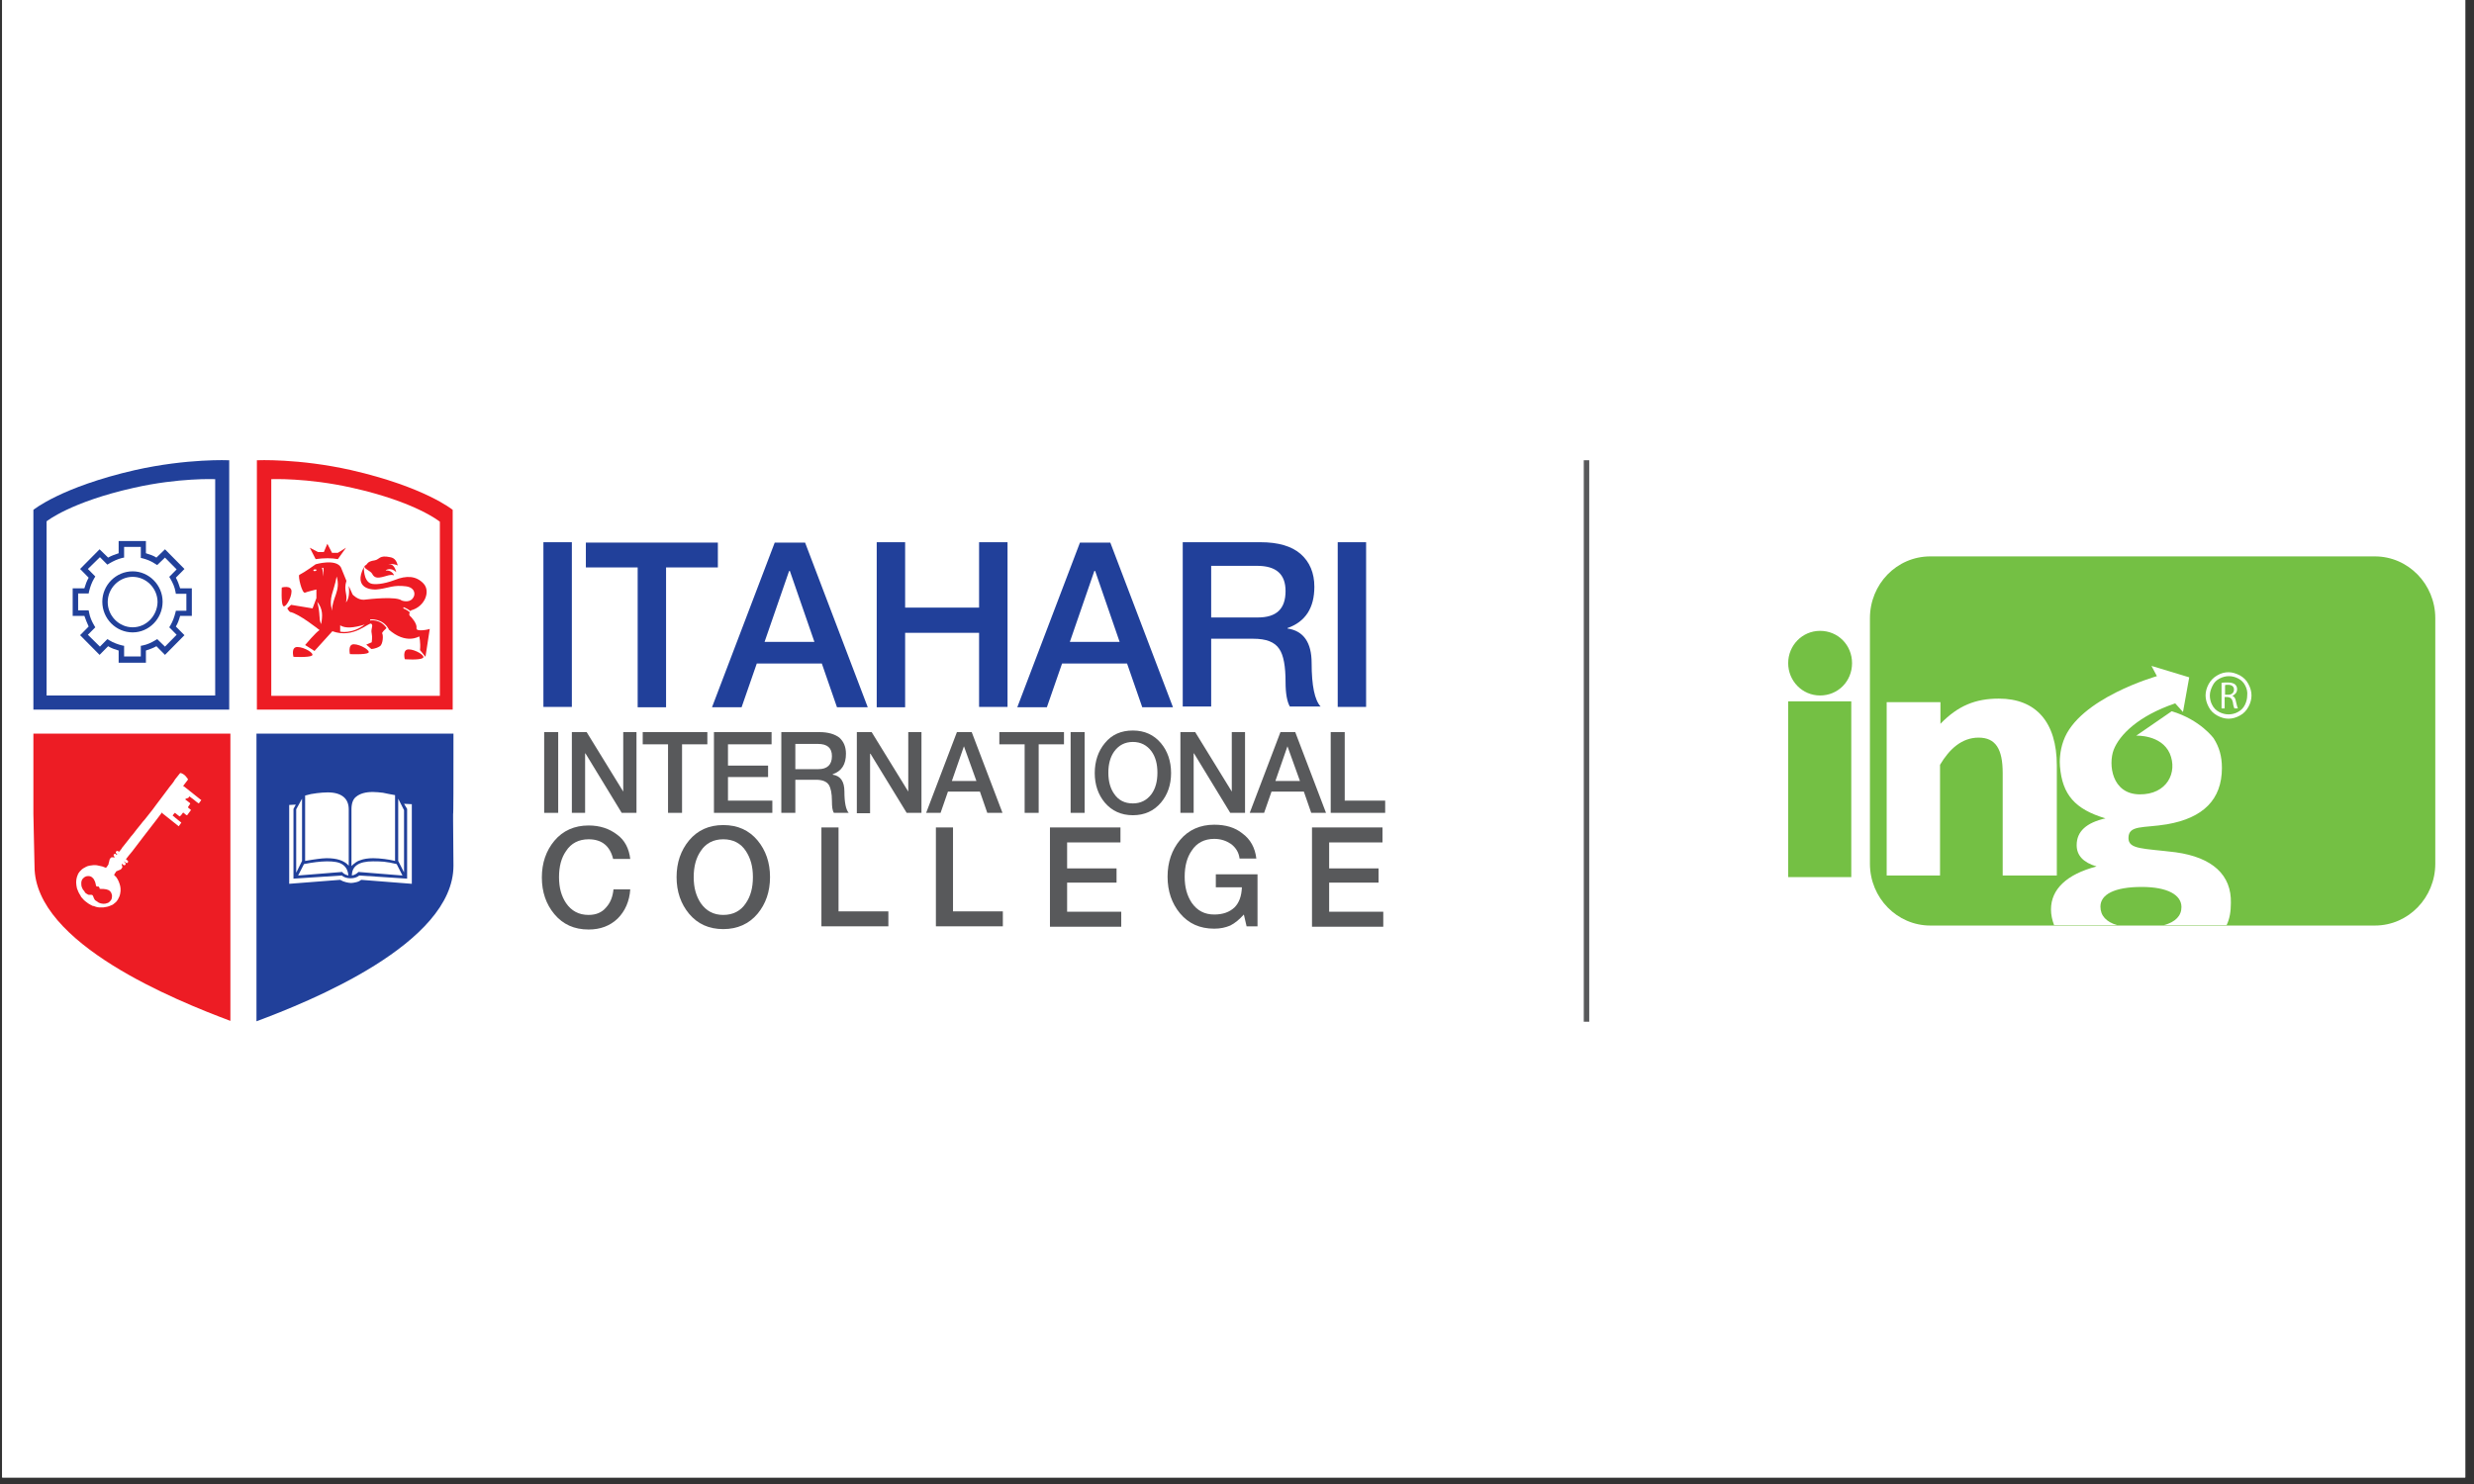 <svg xmlns="http://www.w3.org/2000/svg" xmlns:xlink="http://www.w3.org/1999/xlink" width="250" zoomAndPan="magnify" viewBox="0 0 187.5 112.5" height="150" preserveAspectRatio="xMidYMid meet" version="1.0"><rect x="0" y="0" width="187.5" height="112.5" fill="#333333" stroke="none"/><defs><clipPath id="b683ae4de2"><path d="M 0.164 0 L 186.836 0 L 186.836 112.004 L 0.164 112.004 Z M 0.164 0 " clip-rule="nonzero"/></clipPath><clipPath id="f4f34be3c2"><path d="M 19 34.891 L 35 34.891 L 35 54 L 19 54 Z M 19 34.891 " clip-rule="nonzero"/></clipPath><clipPath id="7390473c0a"><path d="M 2.078 55 L 18 55 L 18 77.453 L 2.078 77.453 Z M 2.078 55 " clip-rule="nonzero"/></clipPath><clipPath id="5e85164af9"><path d="M 19 55 L 35 55 L 35 77.453 L 19 77.453 Z M 19 55 " clip-rule="nonzero"/></clipPath><clipPath id="59c1b67482"><path d="M 2.078 34.891 L 18 34.891 L 18 54 L 2.078 54 Z M 2.078 34.891 " clip-rule="nonzero"/></clipPath><clipPath id="5896b04c18"><path d="M 120 34.891 L 121 34.891 L 121 77.453 L 120 77.453 Z M 120 34.891 " clip-rule="nonzero"/></clipPath></defs><g clip-path="url(#b683ae4de2)"><path fill="#ffffff" d="M 0.164 0 L 186.836 0 L 186.836 112.004 L 0.164 112.004 Z M 0.164 0 " fill-opacity="1" fill-rule="nonzero"/><path fill="#ffffff" d="M 0.164 0 L 186.836 0 L 186.836 112.004 L 0.164 112.004 Z M 0.164 0 " fill-opacity="1" fill-rule="nonzero"/></g><path fill="#58595b" d="M 41.242 55.5 L 42.305 55.5 L 42.305 61.621 L 41.242 61.621 Z M 41.242 55.5 " fill-opacity="1" fill-rule="nonzero"/><path fill="#58595b" d="M 43.34 61.621 L 43.34 55.5 L 44.461 55.5 L 47.234 60.008 L 47.234 55.5 L 48.238 55.5 L 48.238 61.621 L 47.117 61.621 L 44.371 57.113 L 44.344 57.113 L 44.344 61.621 Z M 43.34 61.621 " fill-opacity="1" fill-rule="nonzero"/><path fill="#58595b" d="M 48.711 56.426 L 48.711 55.5 L 53.609 55.5 L 53.609 56.426 L 51.691 56.426 L 51.691 61.621 L 50.629 61.621 L 50.629 56.426 Z M 48.711 56.426 " fill-opacity="1" fill-rule="nonzero"/><path fill="#58595b" d="M 54.109 61.621 L 54.109 55.5 L 58.477 55.5 L 58.477 56.426 L 55.172 56.426 L 55.172 58.039 L 58.211 58.039 L 58.211 58.906 L 55.172 58.906 L 55.172 60.695 L 58.535 60.695 L 58.535 61.621 Z M 54.109 61.621 " fill-opacity="1" fill-rule="nonzero"/><path fill="#58595b" d="M 59.215 61.621 L 59.215 55.5 L 62.105 55.5 C 62.754 55.5 63.258 55.648 63.613 55.918 C 63.938 56.215 64.113 56.605 64.113 57.141 C 64.113 57.949 63.789 58.457 63.109 58.695 L 63.109 58.727 C 63.699 58.816 63.996 59.234 63.996 60.008 C 63.996 60.848 64.113 61.383 64.32 61.621 L 63.199 61.621 C 63.082 61.441 63.051 61.145 63.051 60.727 C 63.051 60.129 62.961 59.742 62.816 59.5 C 62.637 59.234 62.312 59.113 61.84 59.113 L 60.277 59.113 L 60.277 61.621 Z M 60.277 56.395 L 60.277 58.309 L 62.02 58.309 C 62.695 58.309 63.051 57.977 63.051 57.32 C 63.051 56.695 62.695 56.395 61.988 56.395 Z M 60.277 56.395 " fill-opacity="1" fill-rule="nonzero"/><path fill="#58595b" d="M 64.938 61.621 L 64.938 55.5 L 66.062 55.5 L 68.836 60.008 L 68.836 55.5 L 69.836 55.5 L 69.836 61.621 L 68.715 61.621 L 65.973 57.141 L 65.941 57.141 L 65.941 61.652 L 64.938 61.652 Z M 64.938 61.621 " fill-opacity="1" fill-rule="nonzero"/><path fill="#58595b" d="M 70.191 61.621 L 72.523 55.5 L 73.645 55.5 L 75.977 61.621 L 74.824 61.621 L 74.266 60.008 L 71.844 60.008 L 71.285 61.621 Z M 73.055 56.574 L 72.141 59.203 L 74 59.203 Z M 73.055 56.574 " fill-opacity="1" fill-rule="nonzero"/><path fill="#58595b" d="M 75.738 56.426 L 75.738 55.5 L 80.637 55.5 L 80.637 56.426 L 78.719 56.426 L 78.719 61.621 L 77.656 61.621 L 77.656 56.426 Z M 75.738 56.426 " fill-opacity="1" fill-rule="nonzero"/><path fill="#58595b" d="M 81.141 55.5 L 82.203 55.5 L 82.203 61.621 L 81.141 61.621 Z M 81.141 55.5 " fill-opacity="1" fill-rule="nonzero"/><path fill="#58595b" d="M 85.859 55.379 C 86.746 55.379 87.453 55.707 87.984 56.336 C 88.488 56.934 88.754 57.711 88.754 58.605 C 88.754 59.5 88.488 60.25 87.984 60.848 C 87.453 61.473 86.746 61.801 85.859 61.801 C 84.977 61.801 84.266 61.473 83.734 60.848 C 83.234 60.25 82.969 59.5 82.969 58.605 C 82.969 57.711 83.234 56.934 83.734 56.336 C 84.266 55.68 84.977 55.379 85.859 55.379 Z M 85.859 56.246 C 85.27 56.246 84.797 56.484 84.445 56.965 C 84.148 57.383 84 57.918 84 58.574 C 84 59.234 84.148 59.77 84.445 60.188 C 84.77 60.668 85.242 60.906 85.859 60.906 C 86.449 60.906 86.922 60.668 87.277 60.188 C 87.574 59.77 87.719 59.234 87.719 58.574 C 87.719 57.918 87.574 57.383 87.277 56.965 C 86.922 56.484 86.449 56.246 85.859 56.246 Z M 85.859 56.246 " fill-opacity="1" fill-rule="nonzero"/><path fill="#58595b" d="M 89.461 61.621 L 89.461 55.5 L 90.582 55.5 L 93.355 60.008 L 93.355 55.5 L 94.359 55.5 L 94.359 61.621 L 93.238 61.621 L 90.492 57.113 L 90.465 57.113 L 90.465 61.621 Z M 89.461 61.621 " fill-opacity="1" fill-rule="nonzero"/><path fill="#58595b" d="M 94.715 61.621 L 97.043 55.5 L 98.164 55.5 L 100.496 61.621 L 99.375 61.621 L 98.816 60.008 L 96.367 60.008 L 95.805 61.621 Z M 97.574 56.574 L 96.66 59.203 L 98.52 59.203 Z M 97.574 56.574 " fill-opacity="1" fill-rule="nonzero"/><path fill="#58595b" d="M 100.852 61.621 L 100.852 55.5 L 101.914 55.5 L 101.914 60.695 L 104.98 60.695 L 104.98 61.621 Z M 100.852 61.621 " fill-opacity="1" fill-rule="nonzero"/><path fill="#21409a" d="M 41.184 53.617 L 41.184 41.105 L 43.34 41.105 L 43.34 53.59 L 41.184 53.59 Z M 41.184 53.617 " fill-opacity="1" fill-rule="nonzero"/><path fill="#21409a" d="M 44.402 43.016 L 44.402 41.133 L 54.406 41.133 L 54.406 43.016 L 50.48 43.016 L 50.48 53.617 L 48.328 53.617 L 48.328 43.016 Z M 44.402 43.016 " fill-opacity="1" fill-rule="nonzero"/><path fill="#21409a" d="M 53.961 53.617 L 58.715 41.133 L 61.016 41.133 L 65.766 53.617 L 63.434 53.617 L 62.285 50.301 L 57.355 50.301 L 56.203 53.617 Z M 59.805 43.285 L 57.945 48.66 L 61.723 48.66 L 59.863 43.285 Z M 59.805 43.285 " fill-opacity="1" fill-rule="nonzero"/><path fill="#21409a" d="M 66.445 53.617 L 66.445 41.105 L 68.598 41.105 L 68.598 46.062 L 74.203 46.062 L 74.203 41.105 L 76.359 41.105 L 76.359 53.59 L 74.203 53.59 L 74.203 47.973 L 68.598 47.973 L 68.598 53.617 Z M 66.445 53.617 " fill-opacity="1" fill-rule="nonzero"/><path fill="#21409a" d="M 77.098 53.617 L 81.848 41.133 L 84.148 41.133 L 88.898 53.617 L 86.57 53.617 L 85.418 50.301 L 80.492 50.301 L 79.34 53.617 Z M 82.938 43.285 L 81.082 48.66 L 84.855 48.66 L 83 43.285 Z M 82.938 43.285 " fill-opacity="1" fill-rule="nonzero"/><path fill="#21409a" d="M 89.637 53.617 L 89.637 41.105 L 95.539 41.105 C 96.867 41.105 97.898 41.402 98.578 42 C 99.258 42.598 99.613 43.434 99.613 44.48 C 99.613 46.09 98.934 47.137 97.574 47.613 L 97.574 47.645 C 98.785 47.824 99.406 48.691 99.406 50.273 C 99.406 51.977 99.641 53.082 100.086 53.559 L 97.754 53.559 C 97.547 53.199 97.43 52.574 97.43 51.707 C 97.43 50.512 97.281 49.676 96.957 49.199 C 96.602 48.66 95.953 48.422 94.98 48.422 L 91.793 48.422 L 91.793 53.559 L 89.637 53.559 Z M 91.793 42.895 L 91.793 46.809 L 95.332 46.809 C 96.75 46.809 97.43 46.152 97.43 44.809 C 97.43 43.523 96.719 42.895 95.273 42.895 Z M 91.793 42.895 " fill-opacity="1" fill-rule="nonzero"/><path fill="#21409a" d="M 101.383 53.617 L 101.383 41.105 L 103.535 41.105 L 103.535 53.59 L 101.383 53.59 Z M 101.383 53.617 " fill-opacity="1" fill-rule="nonzero"/><path fill="#58595b" d="M 47.766 65.117 L 46.469 65.117 C 46.23 64.133 45.613 63.625 44.609 63.625 C 43.871 63.625 43.281 63.922 42.898 64.52 C 42.543 65.027 42.367 65.684 42.367 66.492 C 42.367 67.297 42.543 67.926 42.898 68.461 C 43.309 69.059 43.871 69.359 44.609 69.359 C 45.168 69.359 45.613 69.18 45.938 68.789 C 46.262 68.434 46.438 67.984 46.496 67.418 L 47.766 67.418 C 47.707 68.312 47.383 69.059 46.82 69.625 C 46.23 70.195 45.492 70.465 44.609 70.465 C 43.516 70.465 42.66 70.074 42.012 69.297 C 41.391 68.551 41.066 67.625 41.066 66.52 C 41.066 65.414 41.391 64.488 42.012 63.742 C 42.66 62.965 43.547 62.578 44.609 62.578 C 45.465 62.578 46.172 62.816 46.762 63.266 C 47.352 63.684 47.676 64.34 47.766 65.117 Z M 47.766 65.117 " fill-opacity="1" fill-rule="nonzero"/><path fill="#58595b" d="M 54.816 62.547 C 55.91 62.547 56.766 62.938 57.414 63.711 C 58.035 64.461 58.359 65.387 58.359 66.492 C 58.359 67.594 58.035 68.523 57.414 69.27 C 56.766 70.043 55.879 70.434 54.816 70.434 C 53.727 70.434 52.871 70.043 52.223 69.27 C 51.602 68.523 51.277 67.594 51.277 66.492 C 51.277 65.387 51.602 64.461 52.223 63.711 C 52.871 62.938 53.727 62.547 54.816 62.547 Z M 54.816 63.625 C 54.082 63.625 53.488 63.922 53.105 64.52 C 52.754 65.027 52.574 65.684 52.574 66.492 C 52.574 67.297 52.754 67.926 53.105 68.461 C 53.52 69.059 54.082 69.359 54.816 69.359 C 55.555 69.359 56.145 69.059 56.531 68.461 C 56.883 67.953 57.062 67.297 57.062 66.492 C 57.062 65.684 56.883 65.059 56.531 64.52 C 56.145 63.922 55.555 63.625 54.816 63.625 Z M 54.816 63.625 " fill-opacity="1" fill-rule="nonzero"/><path fill="#58595b" d="M 62.254 70.254 L 62.254 62.727 L 63.551 62.727 L 63.551 69.09 L 67.328 69.09 L 67.328 70.223 L 62.254 70.223 Z M 62.254 70.254 " fill-opacity="1" fill-rule="nonzero"/><path fill="#58595b" d="M 70.93 70.254 L 70.93 62.727 L 72.227 62.727 L 72.227 69.09 L 76.004 69.09 L 76.004 70.223 L 70.93 70.223 Z M 70.93 70.254 " fill-opacity="1" fill-rule="nonzero"/><path fill="#58595b" d="M 79.574 70.254 L 79.574 62.727 L 84.918 62.727 L 84.918 63.863 L 80.875 63.863 L 80.875 65.832 L 84.621 65.832 L 84.621 66.91 L 80.875 66.91 L 80.875 69.117 L 84.977 69.117 L 84.977 70.254 Z M 79.574 70.254 " fill-opacity="1" fill-rule="nonzero"/><path fill="#58595b" d="M 95.305 66.281 L 95.305 70.223 L 94.477 70.223 L 94.27 69.328 C 93.918 69.715 93.594 69.984 93.238 70.164 C 92.883 70.312 92.5 70.402 92.027 70.402 C 90.938 70.402 90.078 70.016 89.43 69.238 C 88.812 68.492 88.488 67.566 88.488 66.461 C 88.488 65.355 88.812 64.43 89.43 63.684 C 90.078 62.906 90.965 62.52 92.027 62.52 C 92.883 62.52 93.594 62.727 94.152 63.176 C 94.773 63.625 95.125 64.281 95.215 65.086 L 93.945 65.086 C 93.887 64.609 93.652 64.25 93.297 63.98 C 92.941 63.742 92.531 63.594 92.027 63.594 C 91.289 63.594 90.699 63.891 90.316 64.488 C 89.961 64.996 89.785 65.656 89.785 66.461 C 89.785 67.266 89.961 67.895 90.316 68.434 C 90.73 69.031 91.289 69.328 92.027 69.328 C 92.676 69.328 93.18 69.148 93.562 68.789 C 93.918 68.434 94.094 67.926 94.121 67.266 L 92.145 67.266 L 92.145 66.281 Z M 95.305 66.281 " fill-opacity="1" fill-rule="nonzero"/><path fill="#58595b" d="M 99.434 70.254 L 99.434 62.727 L 104.777 62.727 L 104.777 63.863 L 100.734 63.863 L 100.734 65.832 L 104.48 65.832 L 104.48 66.91 L 100.734 66.91 L 100.734 69.117 L 104.836 69.117 L 104.836 70.254 Z M 99.434 70.254 " fill-opacity="1" fill-rule="nonzero"/><g clip-path="url(#f4f34be3c2)"><path fill="#ed1c24" d="M 19.469 34.891 C 19.469 34.891 22.625 34.742 26.609 35.637 C 32.215 36.922 34.309 38.652 34.309 38.652 L 34.309 53.797 L 19.469 53.797 Z M 19.469 34.891 " fill-opacity="1" fill-rule="nonzero"/></g><path fill="#ffffff" d="M 20.559 36.324 C 20.559 36.324 23.273 36.207 26.695 36.98 C 31.535 38.059 33.336 39.551 33.336 39.551 L 33.336 52.75 L 20.559 52.75 Z M 20.559 36.324 " fill-opacity="1" fill-rule="nonzero"/><g clip-path="url(#7390473c0a)"><path fill="#ed1c24" d="M 2.531 55.617 C 2.531 59.5 2.531 61.711 2.531 61.711 C 2.531 62.102 2.559 62.547 2.559 63.055 L 2.617 65.684 C 2.617 71.539 13.387 75.867 17.461 77.391 L 17.461 55.617 Z M 2.531 55.617 " fill-opacity="1" fill-rule="nonzero"/></g><g clip-path="url(#5e85164af9)"><path fill="#21409a" d="M 34.367 55.617 L 19.438 55.617 L 19.438 77.422 C 23.449 75.93 34.367 71.539 34.367 65.625 L 34.34 62.191 C 34.34 62.039 34.34 61.859 34.34 61.711 C 34.367 61.742 34.367 59.5 34.367 55.617 Z M 34.367 55.617 " fill-opacity="1" fill-rule="nonzero"/></g><path fill="#ffffff" d="M 6.512 67.715 C 6.57 67.773 6.66 67.805 6.719 67.836 C 6.75 67.836 6.777 67.836 6.836 67.836 C 6.867 67.836 6.898 67.836 6.926 67.836 C 7.016 67.836 7.043 67.895 7.074 67.984 C 7.102 68.074 7.133 68.133 7.191 68.223 L 7.223 68.254 C 7.281 68.281 7.34 68.344 7.398 68.371 C 7.43 68.402 7.457 68.402 7.488 68.434 C 7.695 68.523 7.93 68.551 8.137 68.461 C 8.254 68.434 8.312 68.344 8.402 68.254 C 8.488 68.133 8.488 68.016 8.488 67.863 C 8.461 67.746 8.43 67.656 8.344 67.566 C 8.254 67.477 8.164 67.445 8.047 67.418 C 7.898 67.387 7.781 67.387 7.633 67.387 C 7.633 67.387 7.633 67.387 7.605 67.387 C 7.574 67.387 7.547 67.387 7.547 67.355 L 7.547 67.328 C 7.547 67.297 7.547 67.297 7.516 67.266 C 7.516 67.238 7.488 67.207 7.457 67.207 C 7.43 67.207 7.398 67.207 7.367 67.207 C 7.309 67.207 7.309 67.176 7.281 67.148 C 7.25 67 7.223 66.848 7.133 66.699 C 7.102 66.609 7.016 66.551 6.957 66.492 C 6.836 66.402 6.691 66.402 6.543 66.43 C 6.453 66.461 6.395 66.492 6.336 66.551 C 6.219 66.641 6.16 66.789 6.16 66.938 C 6.16 67.059 6.16 67.176 6.219 67.297 C 6.246 67.387 6.305 67.477 6.395 67.566 C 6.395 67.594 6.426 67.594 6.426 67.625 C 6.426 67.656 6.453 67.684 6.512 67.715 C 6.484 67.715 6.484 67.715 6.512 67.715 C 6.512 67.715 6.484 67.715 6.512 67.715 Z M 12.207 61.684 C 12.09 61.859 11.941 62.012 11.824 62.191 C 11.5 62.609 11.203 62.996 10.879 63.414 C 10.555 63.863 10.203 64.281 9.879 64.727 C 9.582 65.117 10.203 64.281 9.906 64.668 C 9.789 64.816 9.699 64.938 9.582 65.086 C 9.582 65.117 9.551 65.117 9.551 65.148 C 9.551 65.148 9.551 65.176 9.582 65.176 C 9.613 65.207 9.641 65.207 9.672 65.234 C 9.699 65.266 9.73 65.324 9.699 65.355 C 9.672 65.414 9.641 65.445 9.582 65.414 C 9.551 65.414 9.551 65.414 9.523 65.387 C 9.492 65.387 9.492 65.355 9.465 65.324 C 9.465 65.324 9.434 65.324 9.434 65.297 L 9.406 65.324 C 9.434 65.355 9.434 65.355 9.465 65.387 L 9.492 65.414 C 9.523 65.445 9.523 65.477 9.523 65.504 C 9.492 65.594 9.434 65.625 9.348 65.566 C 9.316 65.535 9.285 65.535 9.285 65.504 C 9.285 65.504 9.258 65.504 9.258 65.477 C 9.227 65.504 9.227 65.504 9.227 65.535 C 9.227 65.566 9.258 65.625 9.258 65.656 C 9.285 65.715 9.285 65.742 9.258 65.773 C 9.227 65.832 9.199 65.863 9.168 65.895 C 9.141 65.922 9.082 65.953 9.051 65.953 C 8.992 65.984 8.902 66.012 8.844 66.043 C 8.816 66.043 8.785 66.074 8.785 66.102 C 8.754 66.16 8.695 66.223 8.668 66.281 C 8.668 66.281 8.668 66.312 8.637 66.312 C 8.637 66.312 8.637 66.34 8.668 66.34 C 8.695 66.371 8.727 66.43 8.785 66.461 C 8.902 66.609 8.992 66.789 9.051 66.969 C 9.141 67.207 9.168 67.477 9.109 67.746 C 9.082 67.895 9.02 68.043 8.934 68.191 C 8.875 68.281 8.816 68.371 8.727 68.434 C 8.637 68.523 8.52 68.609 8.402 68.641 C 8.223 68.73 8.047 68.762 7.84 68.789 C 7.723 68.789 7.633 68.789 7.516 68.789 C 7.43 68.789 7.309 68.762 7.223 68.73 C 7.164 68.699 7.074 68.672 7.016 68.672 C 6.898 68.609 6.777 68.551 6.691 68.492 C 6.512 68.371 6.367 68.254 6.246 68.102 C 6.188 68.043 6.129 67.984 6.102 67.895 C 5.98 67.715 5.895 67.535 5.836 67.355 C 5.805 67.207 5.773 67.059 5.773 66.91 C 5.773 66.699 5.805 66.52 5.895 66.312 C 5.922 66.223 5.98 66.16 6.039 66.074 C 6.07 66.043 6.102 66.012 6.129 65.984 C 6.188 65.922 6.246 65.863 6.305 65.832 C 6.453 65.742 6.602 65.656 6.777 65.625 C 6.957 65.594 7.164 65.566 7.34 65.594 C 7.488 65.625 7.605 65.656 7.754 65.684 C 7.84 65.715 7.898 65.742 7.988 65.773 L 8.02 65.773 C 8.02 65.773 8.02 65.773 8.047 65.773 C 8.105 65.715 8.137 65.656 8.195 65.566 L 8.223 65.535 C 8.223 65.477 8.223 65.445 8.254 65.387 C 8.285 65.297 8.285 65.207 8.312 65.148 C 8.312 65.117 8.344 65.086 8.371 65.059 C 8.43 64.996 8.461 64.969 8.551 64.996 C 8.578 64.996 8.637 64.996 8.668 64.996 C 8.695 64.996 8.695 64.996 8.695 64.969 L 8.668 64.938 L 8.637 64.906 C 8.609 64.879 8.609 64.816 8.609 64.789 C 8.637 64.758 8.668 64.727 8.727 64.727 C 8.754 64.727 8.754 64.727 8.785 64.758 C 8.816 64.789 8.816 64.789 8.844 64.816 C 8.844 64.816 8.844 64.816 8.875 64.789 C 8.875 64.789 8.875 64.789 8.875 64.758 C 8.844 64.727 8.844 64.727 8.816 64.699 C 8.754 64.641 8.754 64.551 8.844 64.52 C 8.875 64.488 8.902 64.52 8.934 64.52 C 8.961 64.52 8.961 64.551 8.992 64.551 C 8.992 64.551 9.02 64.551 9.02 64.578 L 9.051 64.551 C 9.141 64.43 9.227 64.34 9.285 64.219 C 9.492 63.98 8.727 64.938 8.934 64.699 C 9.02 64.578 9.109 64.461 9.199 64.34 C 9.406 64.102 9.582 63.832 9.789 63.594 C 9.879 63.473 9.965 63.355 10.082 63.234 C 10.262 62.996 10.469 62.727 10.672 62.488 C 10.762 62.367 10.852 62.25 10.969 62.129 C 11.176 61.891 11.352 61.621 11.559 61.383 C 11.648 61.266 11.734 61.145 11.824 61.023 C 12 60.785 12.207 60.516 12.387 60.277 C 12.531 60.07 12.711 59.859 12.855 59.652 C 13.004 59.473 13.152 59.293 13.27 59.082 C 13.387 58.934 13.508 58.785 13.625 58.637 C 13.652 58.605 13.652 58.605 13.684 58.605 L 13.715 58.605 C 13.801 58.637 13.859 58.664 13.949 58.727 C 14.066 58.816 14.125 58.906 14.215 59.023 C 14.215 59.023 14.246 59.055 14.246 59.082 C 14.246 59.113 14.215 59.113 14.215 59.145 C 14.125 59.262 14.008 59.41 13.918 59.531 C 13.918 59.562 13.891 59.562 13.891 59.59 C 13.891 59.621 13.918 59.621 13.949 59.621 C 14.184 59.801 14.391 59.98 14.629 60.16 C 14.805 60.309 15.012 60.457 15.188 60.605 C 15.219 60.605 15.219 60.637 15.246 60.637 L 15.246 60.668 C 15.188 60.727 15.102 60.875 15.07 60.906 C 15.039 60.906 15.039 60.875 15.012 60.875 C 14.836 60.758 14.688 60.605 14.508 60.488 C 14.48 60.457 14.422 60.426 14.391 60.398 C 14.391 60.398 14.363 60.398 14.363 60.367 C 14.332 60.398 14.305 60.426 14.273 60.488 C 14.066 60.547 14.039 60.578 14.039 60.605 C 14.066 60.637 14.098 60.637 14.125 60.668 C 14.215 60.727 14.305 60.816 14.391 60.875 L 14.422 60.906 C 14.422 60.934 14.391 60.934 14.391 60.965 C 14.363 61.023 14.305 61.086 14.273 61.145 C 14.273 61.145 14.246 61.176 14.246 61.203 C 14.246 61.234 14.273 61.234 14.273 61.234 C 14.332 61.293 14.391 61.324 14.449 61.383 L 14.48 61.414 C 14.48 61.414 14.48 61.441 14.449 61.441 C 14.363 61.562 14.273 61.684 14.184 61.801 C 14.184 61.801 14.184 61.801 14.156 61.801 C 14.125 61.801 14.125 61.773 14.098 61.773 C 14.039 61.711 13.98 61.684 13.918 61.621 C 13.918 61.621 13.891 61.594 13.859 61.621 C 13.832 61.652 13.801 61.684 13.801 61.711 C 13.773 61.742 13.742 61.773 13.715 61.801 C 13.684 61.832 13.684 61.859 13.625 61.891 C 13.594 61.891 13.594 61.859 13.566 61.859 C 13.477 61.801 13.387 61.711 13.301 61.652 C 13.27 61.652 13.27 61.621 13.242 61.621 C 13.184 61.684 13.152 61.742 13.094 61.801 C 13.094 61.801 13.094 61.801 13.094 61.832 L 13.121 61.859 C 13.184 61.891 13.242 61.949 13.27 61.98 C 13.418 62.102 13.566 62.219 13.715 62.34 L 13.742 62.367 C 13.684 62.457 13.625 62.52 13.566 62.609 C 13.566 62.609 13.566 62.609 13.535 62.637 C 13.508 62.637 13.508 62.609 13.508 62.609 C 13.242 62.398 12.945 62.16 12.68 61.949 C 12.531 61.832 12.414 61.742 12.266 61.621 C 12.238 61.621 12.238 61.594 12.207 61.594 C 12.238 61.652 12.238 61.652 12.207 61.684 Z M 12.207 61.684 " fill-opacity="1" fill-rule="nonzero"/><path fill="#ed1c24" d="M 27.672 42.867 C 27.875 42.805 27.758 42.566 28.406 42.477 C 28.762 42.418 28.734 42.059 29.559 42.238 C 29.941 42.297 30.062 42.566 30.148 42.867 C 29.766 42.688 29.293 42.777 29.5 42.777 C 29.855 42.746 30 43.223 30.031 43.375 C 29.648 42.984 29.234 43.195 29.234 43.254 C 29.617 43.195 29.855 43.523 29.855 43.613 C 29.383 43.434 28.527 44.18 28.203 43.492 C 28.082 43.254 27.434 43.074 27.672 42.867 Z M 27.672 42.867 " fill-opacity="1" fill-rule="nonzero"/><path fill="#ed1c24" d="M 24.102 41.852 L 24.543 41.852 L 24.809 41.223 L 25.164 41.91 L 25.605 41.91 L 26.223 41.523 L 25.605 42.387 C 25.133 42.297 24.57 42.297 23.922 42.387 L 23.48 41.523 Z M 24.102 41.852 " fill-opacity="1" fill-rule="nonzero"/><path fill="#ed1c24" d="M 32.039 49.883 C 31.773 50.062 30.68 49.973 30.68 49.973 C 30.68 49.973 30.473 49.227 30.977 49.227 C 31.477 49.227 32.305 49.734 32.039 49.883 Z M 32.039 49.883 " fill-opacity="1" fill-rule="nonzero"/><path fill="#ed1c24" d="M 27.906 49.496 C 27.641 49.645 26.52 49.586 26.52 49.586 C 26.52 49.586 26.344 48.84 26.816 48.84 C 27.316 48.84 28.145 49.348 27.906 49.496 Z M 27.906 49.496 " fill-opacity="1" fill-rule="nonzero"/><path fill="#ed1c24" d="M 23.629 49.707 C 23.363 49.855 22.242 49.793 22.242 49.793 C 22.242 49.793 22.035 49.047 22.535 49.047 C 23.066 49.047 23.895 49.555 23.629 49.707 Z M 23.629 49.707 " fill-opacity="1" fill-rule="nonzero"/><path fill="#ed1c24" d="M 21.355 44.539 C 21.355 44.539 22.094 44.328 22.094 44.836 C 22.094 45.344 21.59 46.18 21.445 45.914 C 21.297 45.672 21.355 44.539 21.355 44.539 Z M 21.355 44.539 " fill-opacity="1" fill-rule="nonzero"/><path fill="#ed1c24" d="M 31.566 47.613 C 31.625 47.285 31.184 46.777 31.062 46.688 C 31.004 46.629 31.004 46.508 31.062 46.418 C 30.828 46.211 30.562 46.121 30.562 46.121 L 30.59 46.031 C 30.59 46.031 30.855 46.121 31.121 46.332 C 31.152 46.301 31.152 46.27 31.152 46.27 C 32.184 46 32.656 44.836 32.098 44.238 C 31.535 43.641 30.797 43.613 29.914 43.969 C 29.027 44.301 28.379 44.328 28.113 44.238 C 27.523 44.031 27.582 42.984 27.582 42.984 C 26.727 44.656 28.203 44.777 28.793 44.656 C 29.441 44.566 29.855 44.328 30.77 44.449 C 31.449 44.539 31.535 45.074 31.27 45.375 C 30.977 45.734 30.445 45.523 30.445 45.523 C 30.031 45.195 28.082 45.406 27.582 45.465 C 27.109 45.492 26.727 45.074 26.727 45.074 L 26.43 44.418 C 26.488 44.898 26.461 45.375 26.223 45.672 C 26.371 45.016 26.02 44.809 26.254 44.031 L 25.84 43.016 C 25.457 42.328 23.922 42.777 23.922 42.777 C 23.922 42.777 23.098 43.375 22.684 43.582 C 22.566 43.641 22.891 45.047 23.125 44.926 C 23.242 44.867 23.98 44.688 23.98 44.688 L 23.98 45.344 L 23.688 46.121 L 22.062 45.852 L 21.77 46.121 L 21.887 46.301 L 21.977 46.391 C 22.652 46.508 24.219 47.766 24.219 47.766 C 23.953 47.914 23.125 48.898 23.125 48.898 L 23.836 49.348 L 25.191 47.852 C 26.816 48.449 27.965 47.137 28.141 47.285 C 28.32 47.434 28.082 47.645 28.172 48.031 C 28.23 48.273 28.172 48.691 28.172 48.691 L 27.758 48.867 L 28.141 49.199 C 28.141 49.199 28.469 49.199 28.793 48.988 C 29.027 48.84 29.059 48.152 28.969 48.031 C 28.91 47.941 29.234 47.676 29.293 47.613 C 28.852 46.926 28.055 47.016 28.055 47.047 L 28.055 46.957 C 28.055 46.957 29 46.84 29.469 47.703 L 29.441 47.703 C 30.77 48.898 31.773 48.242 31.773 48.242 C 31.773 48.242 31.891 48.691 31.832 49.285 L 32.246 49.793 L 32.57 47.676 C 32.57 47.703 31.508 47.941 31.566 47.613 Z M 23.895 43.285 C 23.836 43.312 23.773 43.285 23.746 43.254 C 23.746 43.223 23.773 43.164 23.863 43.164 C 23.922 43.164 23.98 43.164 23.98 43.195 C 24.012 43.223 23.953 43.285 23.895 43.285 Z M 24.336 47.316 C 24.129 46.867 24.305 46.57 24.039 45.613 C 24.484 46.18 24.453 46.688 24.336 47.316 Z M 24.484 43.703 C 24.484 43.223 24.395 43.043 24.395 43.043 L 24.512 43.043 C 24.543 43.254 24.484 43.703 24.484 43.703 Z M 25.164 46.301 C 24.898 45.254 25.281 44.957 25.516 43.703 C 25.84 44.809 25.164 45.316 25.164 46.301 Z M 25.781 47.883 L 25.781 47.406 C 26.164 47.645 26.785 47.613 27.641 47.344 C 26.668 48.094 25.781 47.883 25.781 47.883 Z M 25.781 47.883 " fill-opacity="1" fill-rule="nonzero"/><path fill="#ffffff" d="M 30.621 60.934 L 30.855 61.324 L 30.855 66.609 L 27.227 66.371 C 27.051 66.52 26.816 66.582 26.551 66.582 C 26.285 66.582 26.047 66.492 25.898 66.371 L 22.242 66.609 L 22.242 61.324 L 22.418 60.996 L 21.918 61.023 L 21.918 67 L 25.781 66.699 C 25.93 66.789 26.078 66.848 26.223 66.879 C 26.371 66.91 26.488 66.938 26.609 66.938 C 26.727 66.938 26.844 66.91 26.992 66.879 C 27.141 66.848 27.258 66.789 27.375 66.699 L 31.211 67 L 31.211 60.965 Z M 30.621 60.934 " fill-opacity="1" fill-rule="nonzero"/><path fill="#ffffff" d="M 25.93 66.102 C 26.02 66.223 26.164 66.312 26.402 66.371 C 26.371 65.984 26.223 65.715 25.957 65.535 C 25.695 65.355 25.309 65.297 24.777 65.297 C 24.512 65.297 24.246 65.324 23.953 65.355 C 23.656 65.387 23.363 65.445 23.039 65.504 L 22.594 66.371 Z M 25.93 66.102 " fill-opacity="1" fill-rule="nonzero"/><path fill="#ffffff" d="M 24.75 65.059 C 25.547 65.059 26.078 65.234 26.43 65.625 L 26.43 61.352 C 26.43 60.934 26.285 60.605 26.02 60.398 C 25.754 60.188 25.367 60.07 24.836 60.07 C 24.57 60.07 24.277 60.098 24.012 60.129 C 23.715 60.16 23.422 60.219 23.125 60.309 L 23.125 65.266 C 23.48 65.207 23.805 65.145 24.07 65.117 C 24.336 65.086 24.543 65.059 24.75 65.059 Z M 24.75 65.059 " fill-opacity="1" fill-rule="nonzero"/><path fill="#ffffff" d="M 22.891 60.547 L 22.449 61.352 L 22.449 66.16 L 22.891 65.266 Z M 22.891 60.547 " fill-opacity="1" fill-rule="nonzero"/><path fill="#ffffff" d="M 28.262 65.297 C 27.199 65.297 26.668 65.656 26.668 66.371 C 26.875 66.34 27.051 66.223 27.168 66.102 L 30.504 66.371 L 30.062 65.504 C 29.707 65.414 29.383 65.355 29.086 65.324 C 28.793 65.297 28.496 65.297 28.262 65.297 Z M 28.262 65.297 " fill-opacity="1" fill-rule="nonzero"/><path fill="#ffffff" d="M 30.621 61.414 L 30.18 60.547 L 30.18 65.266 L 30.621 66.133 Z M 30.621 61.414 " fill-opacity="1" fill-rule="nonzero"/><path fill="#ffffff" d="M 28.289 65.059 C 28.555 65.059 28.852 65.086 29.117 65.117 C 29.41 65.148 29.676 65.207 29.941 65.266 L 29.941 60.277 C 29.617 60.219 29.293 60.16 29.027 60.098 C 28.762 60.07 28.496 60.039 28.262 60.039 C 27.699 60.039 27.285 60.16 26.992 60.398 C 26.754 60.578 26.637 60.906 26.637 61.352 L 26.637 65.652 C 26.844 65.445 27.082 65.266 27.316 65.207 C 27.551 65.117 27.879 65.059 28.289 65.059 Z M 28.289 65.059 " fill-opacity="1" fill-rule="nonzero"/><g clip-path="url(#59c1b67482)"><path fill="#21409a" d="M 17.371 34.891 C 17.371 34.891 14.215 34.742 10.23 35.637 C 4.625 36.922 2.531 38.652 2.531 38.652 L 2.531 53.797 L 17.371 53.797 Z M 17.371 34.891 " fill-opacity="1" fill-rule="nonzero"/></g><path fill="#ffffff" d="M 16.281 36.324 C 16.281 36.324 13.566 36.207 10.145 36.98 C 5.332 38.059 3.531 39.52 3.531 39.52 L 3.531 52.723 L 16.309 52.723 L 16.309 36.324 Z M 16.281 36.324 " fill-opacity="1" fill-rule="nonzero"/><path fill="#21409a" d="M 10.055 43.312 C 8.785 43.312 7.754 44.359 7.754 45.613 C 7.754 46.898 8.785 47.941 10.055 47.941 C 11.293 47.941 12.324 46.898 12.324 45.613 C 12.324 44.359 11.293 43.312 10.055 43.312 Z M 10.055 47.555 C 9.02 47.555 8.164 46.688 8.164 45.645 C 8.164 44.598 9.02 43.73 10.055 43.73 C 11.086 43.73 11.941 44.598 11.941 45.645 C 11.914 46.688 11.086 47.555 10.055 47.555 Z M 10.055 47.555 " fill-opacity="1" fill-rule="nonzero"/><path fill="#21409a" d="M 14.539 46.688 L 14.539 44.598 L 13.652 44.598 C 13.566 44.328 13.477 44.059 13.328 43.793 L 13.98 43.133 L 12.504 41.641 L 11.855 42.27 C 11.617 42.117 11.352 42.031 11.059 41.941 L 11.059 41.016 L 8.992 41.016 L 8.992 41.941 C 8.727 42.031 8.461 42.117 8.195 42.27 L 7.547 41.641 L 6.07 43.133 L 6.719 43.793 C 6.57 44.059 6.484 44.301 6.395 44.598 L 5.508 44.598 L 5.508 46.688 L 6.395 46.688 C 6.484 46.957 6.602 47.227 6.719 47.496 L 6.07 48.152 L 7.547 49.645 L 8.195 48.988 C 8.43 49.137 8.695 49.227 8.992 49.316 L 8.992 50.242 L 11.059 50.242 L 11.059 49.316 C 11.324 49.227 11.59 49.137 11.855 48.988 L 12.504 49.645 L 13.98 48.152 L 13.328 47.496 C 13.477 47.258 13.566 46.988 13.652 46.688 Z M 13.301 46.422 C 13.211 46.777 13.094 47.105 12.918 47.406 L 12.828 47.555 L 13.387 48.121 L 12.504 49.02 L 11.914 48.449 L 11.766 48.539 C 11.469 48.719 11.145 48.867 10.82 48.93 L 10.672 48.957 L 10.672 49.766 L 9.406 49.766 L 9.406 48.957 L 9.258 48.93 C 8.902 48.84 8.578 48.719 8.285 48.539 L 8.137 48.449 L 7.574 49.02 L 6.66 48.121 L 7.223 47.555 L 7.133 47.406 C 6.957 47.105 6.809 46.777 6.75 46.422 L 6.719 46.27 L 5.922 46.27 L 5.922 44.988 L 6.719 44.988 L 6.75 44.836 C 6.836 44.48 6.957 44.148 7.133 43.852 L 7.223 43.703 L 6.66 43.133 L 7.574 42.238 L 8.137 42.805 L 8.285 42.715 C 8.578 42.539 8.902 42.387 9.258 42.297 L 9.406 42.27 L 9.406 41.461 L 10.672 41.461 L 10.672 42.297 L 10.82 42.328 C 11.145 42.418 11.469 42.539 11.766 42.746 L 11.914 42.836 L 12.504 42.27 L 13.387 43.164 L 12.828 43.73 L 12.918 43.883 C 13.094 44.18 13.242 44.508 13.301 44.867 L 13.328 45.016 L 14.125 45.016 L 14.125 46.301 L 13.328 46.301 Z M 13.301 46.422 " fill-opacity="1" fill-rule="nonzero"/><path fill="#74c044" d="M 146.293 42.18 L 179.992 42.18 C 182.5 42.18 184.566 44.27 184.566 46.867 L 184.566 65.477 C 184.566 68.043 182.531 70.164 179.992 70.164 L 146.293 70.164 C 143.785 70.164 141.719 68.074 141.719 65.477 L 141.719 46.867 C 141.719 44.27 143.758 42.18 146.293 42.18 Z M 146.293 42.18 " fill-opacity="1" fill-rule="evenodd"/><path fill="#ffffff" d="M 142.988 53.23 L 147.062 53.23 L 147.062 54.871 C 148.387 53.5 149.715 52.961 151.488 52.961 C 154.289 52.961 155.883 54.723 155.883 58.039 L 155.883 66.371 L 151.781 66.371 L 151.781 58.605 C 151.781 56.785 151.25 55.918 149.953 55.918 C 148.684 55.918 147.738 56.785 147.031 57.98 L 147.031 66.371 L 142.988 66.371 Z M 142.988 53.23 " fill-opacity="1" fill-rule="nonzero"/><path fill="#74c044" d="M 137.941 47.824 C 139.301 47.824 140.363 48.898 140.363 50.273 C 140.363 51.648 139.301 52.723 137.941 52.723 C 136.586 52.723 135.523 51.617 135.523 50.273 C 135.523 48.93 136.586 47.824 137.941 47.824 Z M 137.941 47.824 " fill-opacity="1" fill-rule="nonzero"/><path fill="#74c044" d="M 140.305 53.168 L 135.523 53.168 L 135.523 66.492 L 140.305 66.492 Z M 140.305 53.168 " fill-opacity="1" fill-rule="nonzero"/><path fill="#ffffff" d="M 168.898 50.961 C 169.191 50.961 169.457 51.051 169.754 51.199 C 170.02 51.348 170.254 51.559 170.402 51.855 C 170.551 52.125 170.637 52.422 170.637 52.723 C 170.637 53.02 170.551 53.32 170.402 53.59 C 170.254 53.855 170.047 54.098 169.754 54.246 C 169.488 54.395 169.191 54.484 168.898 54.484 C 168.602 54.484 168.309 54.395 168.043 54.246 C 167.773 54.098 167.539 53.887 167.391 53.59 C 167.246 53.32 167.156 53.02 167.156 52.723 C 167.156 52.422 167.246 52.125 167.391 51.855 C 167.539 51.586 167.773 51.348 168.043 51.199 C 168.336 51.02 168.633 50.961 168.898 50.961 Z M 170.164 51.977 C 170.047 51.738 169.871 51.559 169.633 51.438 C 169.398 51.316 169.164 51.258 168.926 51.258 C 168.691 51.258 168.453 51.316 168.219 51.438 C 167.98 51.559 167.805 51.738 167.688 51.977 C 167.57 52.215 167.48 52.453 167.48 52.723 C 167.48 52.961 167.539 53.23 167.656 53.438 C 167.773 53.676 167.953 53.855 168.188 53.977 C 168.426 54.098 168.66 54.156 168.898 54.156 C 169.133 54.156 169.398 54.098 169.605 53.977 C 169.84 53.855 170.02 53.676 170.137 53.438 C 170.254 53.199 170.312 52.961 170.312 52.723 C 170.344 52.453 170.285 52.215 170.164 51.977 Z M 169.457 53.172 C 169.516 53.438 169.574 53.648 169.605 53.707 L 169.34 53.707 C 169.309 53.648 169.25 53.469 169.223 53.23 C 169.164 52.961 169.043 52.871 168.836 52.84 L 168.602 52.84 L 168.602 53.707 L 168.367 53.707 L 168.367 51.766 C 168.484 51.738 168.691 51.738 168.836 51.738 C 169.102 51.738 169.281 51.797 169.398 51.887 C 169.488 51.977 169.547 52.094 169.547 52.242 C 169.547 52.512 169.371 52.664 169.191 52.75 C 169.34 52.812 169.43 52.961 169.457 53.172 Z M 169.309 52.273 C 169.309 52.035 169.133 51.914 168.867 51.914 C 168.75 51.914 168.66 51.914 168.633 51.945 L 168.633 52.664 L 168.898 52.664 C 169.133 52.664 169.309 52.512 169.309 52.273 Z M 169.309 52.273 " fill-opacity="1" fill-rule="evenodd"/><path fill="#ffffff" d="M 164.883 64.609 C 162.434 64.309 161.312 64.398 161.312 63.535 C 161.312 62.52 162.434 62.789 164.234 62.488 C 166.98 62.012 168.395 60.605 168.395 58.219 C 168.395 57.32 168.188 56.633 167.773 55.977 C 167.773 55.977 166.773 54.574 164.59 53.918 L 161.902 55.77 C 161.902 55.77 163.793 55.68 164.441 57.113 C 165.062 58.547 164.234 60.25 162.141 60.219 C 160.043 60.188 159.777 57.949 160.191 56.844 C 160.633 55.707 162.051 54.273 164.855 53.32 L 165.445 53.977 L 165.918 51.348 L 163.055 50.48 L 163.469 51.258 C 163.469 51.258 157.535 52.93 156.387 56.156 C 156.09 56.965 156.09 57.77 156.121 58.098 C 156.297 60.25 157.27 61.352 159.57 62.039 C 158.125 62.367 157.387 63.027 157.387 64.07 C 157.387 64.848 157.891 65.387 158.895 65.684 C 156.621 66.281 155.441 67.418 155.441 68.941 C 155.441 69.359 155.531 69.746 155.676 70.133 L 160.457 70.133 C 159.633 69.895 159.188 69.418 159.188 68.73 C 159.188 67.805 160.25 67.238 162.316 67.238 C 164.266 67.238 165.328 67.836 165.328 68.762 C 165.328 69.418 164.883 69.895 164 70.133 L 168.75 70.133 C 168.984 69.656 169.074 69.09 169.074 68.461 C 169.133 66.34 167.688 64.996 164.883 64.609 Z M 164.883 64.609 " fill-opacity="1" fill-rule="nonzero"/><g clip-path="url(#5896b04c18)"><path fill="#58595b" d="M 120.445 34.891 L 120.031 34.891 L 120.031 77.453 L 120.445 77.453 Z M 120.445 34.891 " fill-opacity="1" fill-rule="nonzero"/></g></svg>